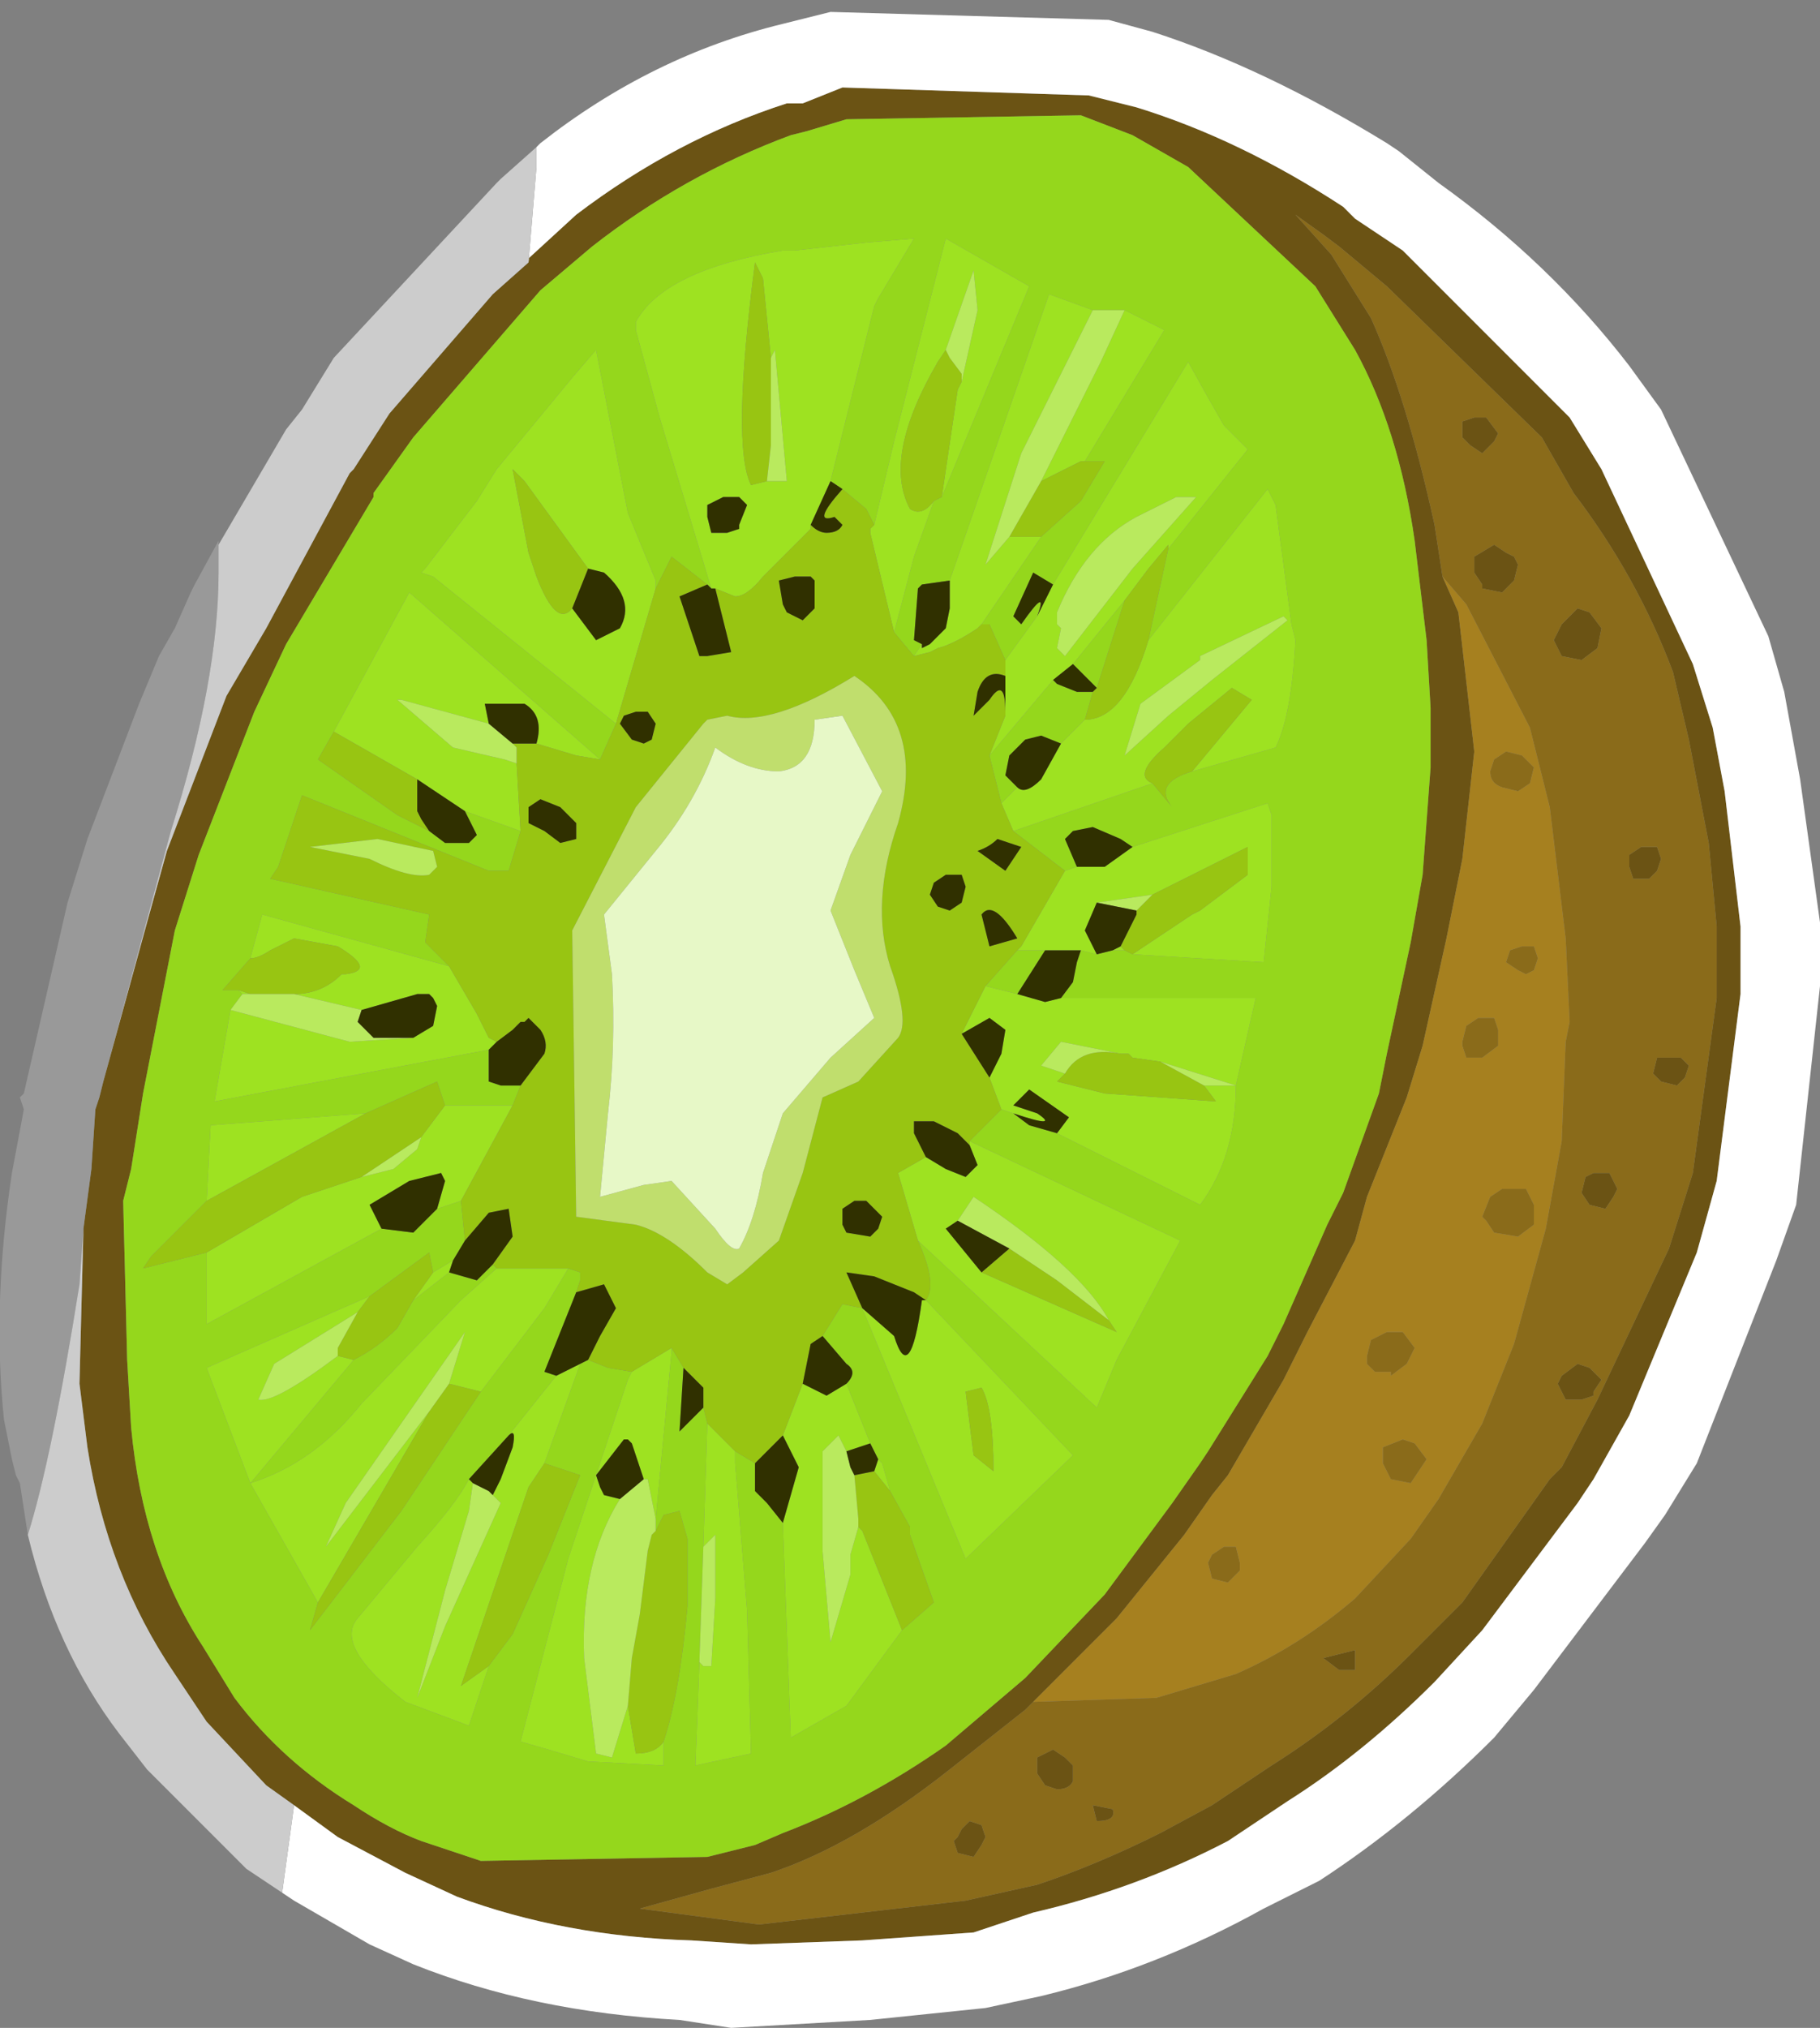 <?xml version="1.0" encoding="UTF-8" standalone="no"?>
<svg xmlns:ffdec="https://www.free-decompiler.com/flash" xmlns:xlink="http://www.w3.org/1999/xlink" ffdec:objectType="shape" height="25.5px" width="22.9px" xmlns="http://www.w3.org/2000/svg">
  <rect width="100%" height="100%" fill="#808080" stroke="none"/>
  <g transform="matrix(1.0, 0.0, 0.0, 1.0, 17.85, 105.3)">
    <path d="M0.55 -99.8 L0.55 -100.0 0.7 -100.05 0.85 -100.05 1.0 -99.85 0.95 -99.75 0.8 -99.6 0.65 -99.7 0.55 -99.8 M-11.2 -102.0 L-11.2 -102.05 -10.6 -102.6 Q-9.35 -103.55 -7.95 -104.0 L-7.75 -104.0 -7.25 -104.2 -4.15 -104.1 -3.55 -103.95 Q-2.25 -103.55 -0.95 -102.7 L-0.8 -102.55 -0.2 -102.15 1.9 -100.05 2.3 -99.4 3.45 -96.95 3.7 -96.15 3.85 -95.35 4.05 -93.65 4.05 -92.8 3.75 -90.45 3.5 -89.55 2.65 -87.5 2.2 -86.7 2.0 -86.4 0.8 -84.8 0.2 -84.15 Q-0.7 -83.25 -1.65 -82.65 L-2.4 -82.15 Q-3.55 -81.55 -4.85 -81.25 L-5.6 -81.0 -7.0 -80.9 -8.4 -80.85 -9.15 -80.9 Q-10.75 -80.95 -12.1 -81.45 L-12.75 -81.75 -13.6 -82.2 -14.15 -82.6 -14.5 -82.85 -15.25 -83.65 -15.65 -84.25 Q-16.5 -85.5 -16.75 -87.1 L-16.85 -87.9 -16.8 -89.85 -16.7 -90.6 -16.65 -91.35 -16.6 -91.5 -16.55 -91.7 -16.0 -93.7 -15.75 -94.6 -15.0 -96.55 -14.5 -97.4 -13.45 -99.35 -13.4 -99.4 -12.95 -100.1 -11.65 -101.6 -11.2 -102.0 M-4.85 -83.9 L-4.95 -83.8 -5.9 -83.05 Q-7.1 -82.1 -8.15 -81.75 L-8.9 -81.55 -9.8 -81.3 -9.05 -81.2 -8.3 -81.1 -5.7 -81.4 -4.8 -81.6 Q-4.05 -81.85 -3.25 -82.25 L-2.6 -82.6 -1.85 -83.1 Q-0.9 -83.7 -0.1 -84.5 L0.55 -85.15 1.65 -86.7 1.8 -86.85 2.25 -87.7 3.15 -89.6 3.45 -90.55 3.75 -92.75 3.75 -93.65 3.65 -94.7 3.4 -96.0 3.2 -96.85 Q2.75 -98.05 1.95 -99.1 L1.55 -99.8 -0.4 -101.7 -1.0 -102.2 -1.2 -102.35 -1.55 -102.6 -1.1 -102.1 -0.6 -101.3 Q-0.15 -100.3 0.2 -98.7 L0.3 -98.05 0.5 -97.6 0.7 -95.85 0.55 -94.5 0.35 -93.5 0.25 -93.05 0.05 -92.15 -0.15 -91.5 -0.65 -90.25 -0.8 -89.7 -1.4 -88.55 -1.7 -87.95 -2.4 -86.75 -2.6 -86.5 -2.95 -86.0 -3.8 -84.95 -4.85 -83.9 M0.8 -97.9 L0.8 -97.95 0.7 -98.1 0.7 -98.3 0.95 -98.45 1.1 -98.35 1.2 -98.3 1.25 -98.2 1.2 -98.0 1.05 -97.85 0.8 -97.9 M2.15 -97.6 L2.3 -97.4 2.25 -97.15 2.05 -97.0 1.8 -97.05 1.7 -97.25 1.8 -97.45 2.0 -97.65 2.15 -97.6 M-12.65 -99.8 L-13.15 -99.1 -13.15 -99.05 -14.25 -97.2 -14.65 -96.35 -15.35 -94.55 -15.65 -93.6 -16.05 -91.55 -16.2 -90.6 -16.3 -90.2 -16.25 -88.2 -16.2 -87.35 Q-16.05 -85.75 -15.3 -84.6 L-14.9 -83.95 Q-14.3 -83.15 -13.4 -82.6 -12.95 -82.3 -12.55 -82.15 L-11.8 -81.9 -8.95 -81.95 -8.35 -82.1 -8.0 -82.25 Q-6.95 -82.65 -5.95 -83.35 L-4.95 -84.2 -3.95 -85.25 -3.1 -86.4 -2.75 -86.9 -2.65 -87.05 -1.9 -88.25 -1.7 -88.65 -1.15 -89.9 -0.95 -90.3 -0.5 -91.55 -0.4 -92.05 -0.1 -93.45 0.05 -94.3 0.15 -95.65 0.15 -96.4 0.1 -97.25 -0.05 -98.5 Q-0.25 -99.9 -0.8 -100.9 L-1.3 -101.7 -2.9 -103.2 -3.6 -103.6 -4.25 -103.85 -7.2 -103.8 -7.7 -103.65 -7.9 -103.6 Q-9.25 -103.1 -10.4 -102.2 L-11.05 -101.65 -12.65 -99.8 M2.95 -91.8 L3.0 -92.0 3.15 -92.0 3.3 -92.0 3.4 -91.9 3.35 -91.75 3.25 -91.65 3.05 -91.7 2.95 -91.8 M3.05 -94.5 L3.0 -94.35 2.9 -94.25 2.7 -94.25 2.65 -94.4 2.65 -94.55 2.8 -94.65 3.0 -94.65 3.05 -94.5 M2.05 -90.3 L2.1 -90.5 2.2 -90.55 2.4 -90.55 2.5 -90.35 2.45 -90.25 2.35 -90.1 2.15 -90.15 2.05 -90.3 M1.85 -87.7 L1.75 -87.9 1.8 -88.0 2.0 -88.15 2.15 -88.1 2.3 -87.95 2.2 -87.8 2.2 -87.75 2.05 -87.7 1.85 -87.7 M-4.05 -82.4 L-4.1 -82.6 -3.85 -82.55 Q-3.8 -82.4 -4.05 -82.4 M-4.6 -83.3 L-4.45 -83.2 -4.35 -83.1 -4.35 -82.9 Q-4.4 -82.8 -4.55 -82.8 L-4.7 -82.85 -4.8 -83.0 -4.8 -83.2 -4.6 -83.3 M-1.0 -84.3 L-1.2 -84.45 -0.8 -84.55 -0.8 -84.3 -1.0 -84.3 M-5.5 -82.1 L-5.6 -81.95 -5.8 -82.0 -5.85 -82.15 -5.8 -82.2 -5.75 -82.3 -5.65 -82.4 -5.5 -82.35 -5.45 -82.2 -5.5 -82.1" fill="#6b5314" fill-rule="evenodd" stroke="none"/>
    <path d="M0.55 -99.8 L0.65 -99.7 0.8 -99.6 0.95 -99.75 1.0 -99.85 0.85 -100.05 0.7 -100.05 0.55 -100.0 0.55 -99.8 M0.3 -98.05 L0.2 -98.7 Q-0.15 -100.3 -0.6 -101.3 L-1.1 -102.1 -1.55 -102.6 -1.2 -102.35 -1.0 -102.2 -0.4 -101.7 1.55 -99.8 1.95 -99.1 Q2.75 -98.05 3.2 -96.85 L3.4 -96.0 3.65 -94.7 3.75 -93.65 3.75 -92.75 3.45 -90.55 3.15 -89.6 2.25 -87.7 1.8 -86.85 1.65 -86.7 0.55 -85.15 -0.1 -84.5 Q-0.9 -83.7 -1.85 -83.1 L-2.6 -82.6 -3.25 -82.25 Q-4.05 -81.85 -4.8 -81.6 L-5.7 -81.4 -8.3 -81.1 -9.05 -81.2 -9.8 -81.3 -8.9 -81.55 -8.15 -81.75 Q-7.1 -82.1 -5.9 -83.05 L-4.95 -83.8 -4.85 -83.9 -3.3 -83.95 -2.3 -84.25 Q-1.5 -84.6 -0.8 -85.2 L-0.1 -85.95 0.25 -86.45 0.8 -87.4 1.2 -88.4 1.6 -89.85 1.8 -90.95 1.85 -92.2 1.9 -92.45 1.85 -93.5 1.65 -95.15 1.4 -96.15 0.6 -97.7 0.3 -98.05 M2.15 -97.6 L2.0 -97.65 1.8 -97.45 1.7 -97.25 1.8 -97.05 2.05 -97.0 2.25 -97.15 2.3 -97.4 2.15 -97.6 M0.8 -97.9 L1.05 -97.85 1.2 -98.0 1.25 -98.2 1.2 -98.3 1.1 -98.35 0.95 -98.45 0.7 -98.3 0.7 -98.1 0.8 -97.95 0.8 -97.9 M1.25 -93.1 L1.1 -93.2 1.15 -93.35 1.3 -93.4 1.45 -93.4 1.5 -93.25 1.45 -93.1 1.35 -93.05 1.25 -93.1 M0.95 -95.75 L1.1 -95.85 1.3 -95.8 1.45 -95.65 1.4 -95.45 1.25 -95.35 1.05 -95.4 Q0.9 -95.45 0.9 -95.6 L0.95 -95.75 M3.05 -94.5 L3.0 -94.65 2.8 -94.65 2.65 -94.55 2.65 -94.4 2.7 -94.25 2.9 -94.25 3.0 -94.35 3.05 -94.5 M2.95 -91.8 L3.05 -91.7 3.25 -91.65 3.35 -91.75 3.4 -91.9 3.3 -92.0 3.15 -92.0 3.0 -92.0 2.95 -91.8 M0.95 -89.8 L0.85 -89.95 0.8 -90.0 0.9 -90.25 1.05 -90.35 1.35 -90.35 1.45 -90.15 1.45 -89.9 1.25 -89.75 0.95 -89.8 M0.55 -92.2 L0.6 -92.4 0.75 -92.5 0.95 -92.5 1.0 -92.35 1.0 -92.3 1.0 -92.15 0.8 -92.0 0.6 -92.0 0.55 -92.15 0.55 -92.2 M2.05 -90.3 L2.15 -90.15 2.35 -90.1 2.45 -90.25 2.5 -90.35 2.4 -90.55 2.2 -90.55 2.1 -90.5 2.05 -90.3 M-0.45 -87.1 L-0.2 -87.2 -0.05 -87.15 0.1 -86.95 0.0 -86.8 -0.1 -86.65 -0.35 -86.7 -0.45 -86.9 -0.45 -87.1 M1.85 -87.7 L2.05 -87.7 2.2 -87.75 2.2 -87.8 2.3 -87.95 2.15 -88.1 2.0 -88.15 1.8 -88.0 1.75 -87.9 1.85 -87.7 M-0.4 -88.55 L-0.2 -88.55 -0.05 -88.35 -0.15 -88.15 -0.35 -88.0 -0.35 -88.05 -0.55 -88.05 -0.65 -88.15 -0.65 -88.25 -0.6 -88.45 -0.4 -88.55 M-2.6 -85.45 L-2.65 -85.65 -2.6 -85.75 -2.45 -85.85 -2.3 -85.85 -2.25 -85.65 -2.25 -85.55 -2.4 -85.4 -2.6 -85.45 M-1.0 -84.3 L-0.8 -84.3 -0.8 -84.55 -1.2 -84.45 -1.0 -84.3 M-4.6 -83.3 L-4.8 -83.2 -4.8 -83.0 -4.7 -82.85 -4.55 -82.8 Q-4.4 -82.8 -4.35 -82.9 L-4.35 -83.1 -4.45 -83.2 -4.6 -83.3 M-4.05 -82.4 Q-3.8 -82.4 -3.85 -82.55 L-4.1 -82.6 -4.05 -82.4 M-5.5 -82.1 L-5.45 -82.2 -5.5 -82.35 -5.65 -82.4 -5.75 -82.3 -5.8 -82.2 -5.85 -82.15 -5.8 -82.0 -5.6 -81.95 -5.5 -82.1" fill="#8a6b1a" fill-rule="evenodd" stroke="none"/>
    <path d="M-14.15 -82.6 L-13.6 -82.2 -12.75 -81.75 -12.1 -81.45 Q-10.75 -80.95 -9.15 -80.9 L-8.4 -80.85 -7.0 -80.9 -5.6 -81.0 -4.85 -81.25 Q-3.55 -81.55 -2.4 -82.15 L-1.65 -82.65 Q-0.7 -83.25 0.2 -84.15 L0.8 -84.8 2.0 -86.4 2.2 -86.7 2.65 -87.5 3.5 -89.55 3.75 -90.45 4.05 -92.8 4.05 -93.65 3.85 -95.35 3.7 -96.15 3.45 -96.95 2.3 -99.4 1.9 -100.05 -0.2 -102.15 -0.8 -102.55 -0.95 -102.7 Q-2.25 -103.55 -3.55 -103.95 L-4.15 -104.1 -7.25 -104.2 -7.75 -104.0 -7.95 -104.0 Q-9.35 -103.55 -10.6 -102.6 L-11.2 -102.05 -11.2 -102.0 -11.1 -103.2 -11.1 -103.45 -11.05 -103.5 Q-9.65 -104.6 -8.0 -105.0 L-7.4 -105.15 -3.9 -105.05 -3.35 -104.9 Q-1.95 -104.45 -0.4 -103.5 L-0.25 -103.4 0.25 -103.0 Q1.65 -102.0 2.65 -100.7 L3.05 -100.15 4.4 -97.3 4.6 -96.6 4.8 -95.5 5.05 -93.7 5.05 -92.9 4.75 -90.15 4.5 -89.45 3.5 -86.9 3.1 -86.25 2.85 -85.9 1.45 -84.05 0.95 -83.45 Q-0.1 -82.4 -1.25 -81.65 L-1.95 -81.3 Q-3.3 -80.55 -4.75 -80.2 L-5.45 -80.05 -6.9 -79.9 -8.65 -79.8 -9.3 -79.9 Q-11.15 -80.0 -12.65 -80.6 L-13.2 -80.85 -14.15 -81.4 -14.75 -81.8 -14.3 -81.5 -14.15 -82.6" fill="#ffffff" fill-rule="evenodd" stroke="none"/>
    <path d="M0.3 -98.05 L0.6 -97.7 1.4 -96.15 1.65 -95.15 1.85 -93.5 1.9 -92.45 1.85 -92.2 1.8 -90.95 1.6 -89.85 1.2 -88.4 0.8 -87.4 0.25 -86.45 -0.1 -85.95 -0.8 -85.2 Q-1.5 -84.6 -2.3 -84.25 L-3.3 -83.95 -4.85 -83.9 -3.8 -84.95 -2.95 -86.0 -2.6 -86.5 -2.4 -86.75 -1.7 -87.95 -1.4 -88.55 -0.8 -89.7 -0.65 -90.25 -0.15 -91.5 0.05 -92.15 0.25 -93.05 0.35 -93.5 0.55 -94.5 0.7 -95.85 0.5 -97.6 0.3 -98.05 M0.95 -95.75 L0.9 -95.6 Q0.9 -95.45 1.05 -95.4 L1.25 -95.35 1.4 -95.45 1.45 -95.65 1.3 -95.8 1.1 -95.85 0.95 -95.75 M1.25 -93.1 L1.35 -93.05 1.45 -93.1 1.5 -93.25 1.45 -93.4 1.3 -93.4 1.15 -93.35 1.1 -93.2 1.25 -93.1 M0.55 -92.2 L0.55 -92.15 0.6 -92.0 0.8 -92.0 1.0 -92.15 1.0 -92.3 1.0 -92.35 0.95 -92.5 0.75 -92.5 0.6 -92.4 0.55 -92.2 M0.95 -89.8 L1.25 -89.75 1.45 -89.9 1.45 -90.15 1.35 -90.35 1.05 -90.35 0.9 -90.25 0.8 -90.0 0.85 -89.95 0.95 -89.8 M-0.45 -87.1 L-0.45 -86.9 -0.35 -86.7 -0.1 -86.65 0.0 -86.8 0.1 -86.95 -0.05 -87.15 -0.2 -87.2 -0.45 -87.1 M-0.4 -88.55 L-0.6 -88.45 -0.65 -88.25 -0.65 -88.15 -0.55 -88.05 -0.35 -88.05 -0.35 -88.0 -0.15 -88.15 -0.05 -88.35 -0.2 -88.55 -0.4 -88.55 M-2.6 -85.45 L-2.4 -85.4 -2.25 -85.55 -2.25 -85.65 -2.3 -85.85 -2.45 -85.85 -2.6 -85.75 -2.65 -85.65 -2.6 -85.45" fill="#a6801f" fill-rule="evenodd" stroke="none"/>
    <path d="M-12.65 -99.8 L-11.05 -101.65 -10.4 -102.2 Q-9.25 -103.1 -7.9 -103.6 L-7.7 -103.65 -7.2 -103.8 -4.25 -103.85 -3.6 -103.6 -2.9 -103.2 -1.3 -101.7 -0.8 -100.9 Q-0.25 -99.9 -0.05 -98.5 L0.1 -97.25 0.15 -96.4 0.15 -95.65 0.05 -94.3 -0.1 -93.45 -0.4 -92.05 -0.5 -91.55 -0.95 -90.3 -1.15 -89.9 -1.7 -88.65 -1.9 -88.25 -2.65 -87.05 -2.75 -86.9 -3.1 -86.4 -3.95 -85.25 -4.95 -84.2 -5.95 -83.35 Q-6.95 -82.65 -8.0 -82.25 L-8.35 -82.1 -8.95 -81.95 -11.8 -81.9 -12.55 -82.15 Q-12.95 -82.3 -13.4 -82.6 -14.3 -83.15 -14.9 -83.95 L-15.3 -84.6 Q-16.05 -85.75 -16.2 -87.35 L-16.25 -88.2 -16.3 -90.2 -16.2 -90.6 -16.05 -91.55 -15.65 -93.6 -15.35 -94.55 -14.65 -96.35 -14.25 -97.2 -13.15 -99.05 -13.15 -99.1 -12.65 -99.8 M-9.6 -97.9 L-9.6 -98.0 -9.95 -98.85 -10.35 -100.9 -10.65 -100.55 -11.6 -99.4 -11.85 -99.0 -12.5 -98.15 -12.55 -98.1 -12.4 -98.05 -10.1 -96.2 -10.3 -95.75 -11.1 -96.45 -12.7 -97.85 -13.65 -96.1 -13.85 -95.75 -12.85 -95.05 -12.45 -94.85 -12.25 -94.7 -12.1 -94.7 -11.95 -94.7 -11.85 -94.8 -12.0 -95.1 -11.3 -94.85 -11.45 -94.35 -11.7 -94.35 -14.05 -95.3 -14.35 -94.4 -14.45 -94.25 -12.45 -93.8 -12.5 -93.45 -12.2 -93.15 -14.55 -93.8 -14.7 -93.25 -15.05 -92.85 -14.85 -92.85 -14.8 -92.8 -14.95 -92.6 -15.15 -91.45 -11.7 -92.1 -11.7 -91.85 -11.7 -91.7 -11.55 -91.65 -11.3 -91.65 -11.4 -91.4 -12.25 -91.4 -12.35 -91.7 -13.25 -91.3 -15.2 -91.15 -15.25 -90.2 -15.95 -89.5 -16.05 -89.35 -15.25 -89.55 -15.25 -88.65 -13.05 -89.85 -12.65 -89.8 -12.35 -90.1 -12.05 -90.2 -12.0 -89.7 -12.15 -89.45 -12.4 -89.3 -12.45 -89.55 -13.2 -89.0 -15.25 -88.1 -14.7 -86.65 -13.85 -85.15 -13.95 -84.8 -12.8 -86.3 -11.8 -87.8 -11.0 -88.85 -10.7 -89.35 -10.55 -89.3 -10.55 -89.2 -10.6 -89.05 -11.0 -88.05 -10.85 -88.0 -11.45 -87.25 -11.95 -86.7 Q-12.1 -86.4 -12.6 -85.85 L-13.35 -84.95 Q-13.65 -84.6 -12.75 -83.9 L-11.95 -83.6 -11.7 -84.35 -11.4 -84.75 -10.95 -85.75 -10.55 -86.75 -11.0 -86.9 -10.55 -88.15 -10.45 -88.2 -10.2 -88.1 -9.9 -88.05 -9.95 -87.95 -10.7 -85.7 -11.3 -83.4 -10.95 -83.3 -10.45 -83.15 -9.5 -83.1 -9.5 -83.4 Q-9.3 -84.0 -9.2 -85.1 L-9.2 -85.95 -9.3 -86.3 -9.5 -86.25 -9.6 -86.05 -9.6 -86.2 -9.4 -88.3 -9.4 -88.35 -9.25 -88.1 -9.3 -87.3 -9.0 -87.6 -8.95 -87.4 -9.0 -85.85 -9.05 -84.4 -9.1 -83.1 -8.4 -83.25 -8.45 -85.05 -8.6 -86.9 -8.6 -87.05 -8.35 -86.9 -8.35 -86.55 -8.2 -86.4 -8.0 -86.15 -7.9 -83.45 -7.2 -83.85 -6.5 -84.8 -6.1 -85.15 -6.4 -86.0 -6.4 -86.1 -6.65 -86.55 -6.75 -86.9 -6.8 -86.95 -6.9 -87.15 -7.2 -87.9 Q-7.05 -88.05 -7.2 -88.15 L-7.5 -88.5 -7.25 -88.9 -7.0 -88.85 -5.7 -85.7 -4.35 -87.0 -6.2 -88.95 Q-6.05 -89.15 -6.3 -89.7 L-4.05 -87.6 -3.8 -88.2 -3.0 -89.7 -5.65 -90.95 -5.25 -91.35 -5.1 -91.3 -4.9 -91.15 -4.55 -91.05 -2.75 -90.15 Q-2.3 -90.75 -2.3 -91.65 L-2.05 -92.75 -4.5 -92.75 -4.35 -92.95 -4.3 -93.2 -4.25 -93.35 -4.05 -93.3 -3.85 -93.35 -3.7 -93.35 -3.6 -93.3 -1.95 -93.2 -1.85 -94.15 -1.85 -94.9 -1.85 -95.05 -1.9 -95.2 -3.6 -94.65 -3.75 -94.75 -4.1 -94.9 -4.35 -94.85 -4.45 -94.75 -4.3 -94.4 -4.45 -94.35 -5.1 -94.85 -3.35 -95.45 -3.1 -95.15 Q-3.35 -95.45 -2.85 -95.6 L-1.8 -95.9 Q-1.6 -96.3 -1.55 -97.25 L-1.6 -97.45 -1.8 -98.95 -1.9 -99.15 -3.4 -97.25 -3.15 -98.4 -2.15 -99.65 -2.45 -99.95 -2.65 -100.3 -2.9 -100.75 -4.6 -97.95 -4.85 -98.1 -5.1 -97.55 -5.0 -97.45 Q-4.65 -97.95 -4.8 -97.55 L-5.2 -97.0 -5.4 -97.45 -5.5 -97.45 -4.75 -98.55 -4.25 -99.0 -3.95 -99.5 -4.2 -99.5 -3.2 -101.15 -3.7 -101.4 -4.1 -101.4 -4.65 -101.6 -5.9 -98.0 -6.25 -97.95 -6.3 -97.9 -6.35 -97.25 -6.25 -97.2 -6.35 -97.05 -6.6 -97.35 -6.35 -98.3 -6.1 -99.0 -6.0 -99.05 -4.9 -101.7 -5.95 -102.3 -6.6 -99.75 -6.85 -98.7 -6.95 -98.9 -7.25 -99.15 -7.4 -99.25 -6.85 -101.45 -6.8 -101.55 -6.35 -102.3 -6.95 -102.25 -7.85 -102.15 -8.0 -102.15 Q-9.5 -101.9 -9.85 -101.25 L-9.85 -101.15 -9.55 -100.05 -8.9 -97.9 -8.95 -97.95 -9.4 -98.3 -9.6 -97.9 M-3.7 -97.75 L-4.05 -96.65 -4.1 -96.7 -4.35 -96.95 -3.7 -97.75 M-4.1 -96.6 L-4.2 -96.25 -4.5 -95.95 -4.75 -96.05 -4.95 -96.0 -5.15 -95.8 -5.2 -95.55 -5.05 -95.4 -5.25 -95.2 -5.4 -95.8 -4.6 -96.75 -4.55 -96.7 -4.3 -96.6 -4.1 -96.6 M-5.05 -93.35 L-4.7 -93.35 -5.05 -92.8 -5.45 -92.9 -5.05 -93.35 M-13.4 -88.2 Q-13.1 -88.35 -12.85 -88.6 L-12.65 -88.95 -12.2 -89.3 -11.85 -89.2 -11.65 -89.4 -11.6 -89.35 -12.05 -88.95 -13.3 -87.65 Q-13.9 -86.9 -14.7 -86.65 L-13.4 -88.2" fill="#95d71c" fill-rule="evenodd" stroke="none"/>
    <path d="M-10.1 -96.2 L-12.4 -98.05 -12.55 -98.1 -12.5 -98.15 -11.85 -99.0 -11.6 -99.4 -10.65 -100.55 -10.35 -100.9 -9.95 -98.85 -9.6 -98.0 -9.6 -97.9 -9.85 -97.05 -10.1 -96.2 M-8.9 -97.9 L-9.55 -100.05 -9.85 -101.15 -9.85 -101.25 Q-9.5 -101.9 -8.0 -102.15 L-7.85 -102.15 -6.95 -102.25 -6.35 -102.3 -6.8 -101.55 -6.85 -101.45 -7.4 -99.25 -7.65 -98.7 -7.65 -98.65 -8.25 -98.05 Q-8.45 -97.8 -8.6 -97.8 L-8.85 -97.9 -8.9 -97.9 M-6.85 -98.7 L-6.6 -99.75 -5.95 -102.3 -4.9 -101.7 -6.0 -99.05 -5.8 -100.4 -5.75 -100.5 -5.55 -101.4 -5.6 -101.9 -5.95 -100.9 -6.05 -100.75 Q-6.75 -99.55 -6.4 -98.9 -6.25 -98.8 -6.1 -99.0 L-6.35 -98.3 -6.6 -97.35 -6.9 -98.6 -6.9 -98.65 -6.85 -98.7 M-6.35 -97.05 L-6.25 -97.2 -6.25 -97.15 -6.15 -97.2 -5.95 -97.4 -5.9 -97.65 -5.9 -98.0 -4.65 -101.6 -4.1 -101.4 -5.0 -99.6 -5.45 -98.2 -5.15 -98.55 -4.75 -98.55 -5.5 -97.45 -5.55 -97.4 Q-5.85 -97.2 -6.05 -97.15 L-6.15 -97.1 -6.35 -97.05 M-3.7 -101.4 L-3.2 -101.15 -4.2 -99.5 -4.25 -99.5 -4.75 -99.25 -4.0 -100.75 -3.7 -101.4 M-5.2 -97.0 L-4.8 -97.55 -4.6 -97.95 -2.9 -100.75 -2.65 -100.3 -2.45 -99.95 -2.15 -99.65 -3.15 -98.4 -3.15 -98.45 -3.4 -98.15 -3.7 -97.75 -4.35 -96.95 -4.6 -96.75 -5.4 -95.8 -5.2 -96.3 -5.2 -96.35 -5.2 -96.8 -5.2 -97.0 M-3.4 -97.25 L-1.9 -99.15 -1.8 -98.95 -1.6 -97.45 -1.55 -97.25 Q-1.6 -96.3 -1.8 -95.9 L-2.85 -95.6 -2.1 -96.5 -2.35 -96.65 -2.9 -96.2 -3.2 -95.9 Q-3.6 -95.55 -3.35 -95.45 L-5.1 -94.85 -5.25 -95.2 -5.05 -95.4 Q-4.95 -95.3 -4.75 -95.5 L-4.5 -95.95 -4.2 -96.25 Q-3.7 -96.25 -3.4 -97.25 M-4.45 -94.35 L-4.3 -94.4 -3.95 -94.4 -3.6 -94.65 -1.9 -95.2 -1.85 -95.05 -1.85 -94.9 -1.85 -94.15 -1.95 -93.2 -3.6 -93.3 -2.85 -93.8 -2.75 -93.85 -2.15 -94.3 -2.15 -94.65 -3.35 -94.05 -4.05 -93.95 -4.2 -93.6 -4.05 -93.3 -4.25 -93.35 -4.3 -93.35 -4.6 -93.35 -4.7 -93.35 -5.05 -93.35 -5.0 -93.4 -4.45 -94.35 M-3.7 -93.35 L-3.85 -93.35 -3.75 -93.4 -3.7 -93.35 M-4.5 -92.75 L-2.05 -92.75 -2.3 -91.65 Q-2.3 -90.75 -2.75 -90.15 L-4.55 -91.05 -4.4 -91.25 -4.9 -91.6 -5.1 -91.4 -4.8 -91.3 Q-4.5 -91.1 -5.1 -91.3 L-5.25 -91.35 -5.4 -91.75 -5.25 -92.05 -5.2 -92.35 -5.4 -92.5 -5.75 -92.3 -5.45 -92.9 -5.05 -92.8 -4.7 -92.7 -4.5 -92.75 M-5.65 -90.95 L-3.0 -89.7 -3.8 -88.2 -4.05 -87.6 -6.3 -89.7 -6.55 -90.55 -6.2 -90.75 -5.95 -90.6 -5.7 -90.5 -5.55 -90.65 -5.65 -90.9 -5.65 -90.95 M-6.2 -88.95 L-4.35 -87.0 -5.7 -85.7 -7.0 -88.85 -6.6 -88.5 Q-6.4 -87.85 -6.25 -88.95 L-6.2 -88.95 M-7.2 -87.9 L-6.9 -87.15 -7.2 -87.05 -7.3 -87.25 -7.5 -87.05 -7.5 -85.8 -7.4 -84.65 -7.15 -85.5 -7.15 -85.75 -7.05 -86.1 -7.0 -86.05 -6.5 -84.8 -7.2 -83.85 -7.9 -83.45 -8.0 -86.15 -7.8 -86.85 -8.0 -87.25 -7.75 -87.9 -7.45 -87.75 -7.2 -87.9 M-6.8 -86.95 L-6.75 -86.9 -6.65 -86.55 -6.85 -86.8 -6.8 -86.95 M-8.6 -87.05 L-8.6 -86.9 -8.45 -85.05 -8.4 -83.25 -9.1 -83.1 -9.05 -84.4 -9.0 -84.35 -8.9 -84.35 -8.85 -85.2 -8.85 -86.0 -9.0 -85.85 -8.95 -87.4 -8.6 -87.05 M-9.4 -88.35 L-9.4 -88.3 -9.6 -86.2 -9.7 -86.7 -9.75 -86.7 -9.9 -87.15 -9.95 -87.2 -10.0 -87.2 -10.35 -86.75 -10.3 -86.6 -10.25 -86.5 -10.05 -86.45 Q-10.55 -85.65 -10.5 -84.45 L-10.45 -84.05 -10.35 -83.25 -10.15 -83.2 -9.95 -83.85 -9.85 -83.25 Q-9.6 -83.25 -9.5 -83.4 L-9.5 -83.1 -10.45 -83.15 -10.95 -83.3 -11.3 -83.4 -10.7 -85.7 -9.95 -87.95 -9.9 -88.05 -9.4 -88.35 M-10.55 -88.15 L-11.0 -86.9 -11.2 -86.6 -12.05 -84.1 -11.7 -84.35 -11.95 -83.6 -12.75 -83.9 Q-13.65 -84.6 -13.35 -84.95 L-12.6 -85.85 Q-12.1 -86.4 -11.95 -86.7 L-11.9 -86.65 -11.95 -86.3 -12.25 -85.3 -12.6 -83.95 -12.25 -84.85 -11.55 -86.4 -11.65 -86.5 -11.55 -86.7 -11.4 -87.1 Q-11.35 -87.35 -11.45 -87.25 L-10.85 -88.0 -10.55 -88.15 M-10.7 -89.35 L-11.0 -88.85 -11.8 -87.8 -12.2 -87.9 -12.0 -88.55 -13.5 -86.4 -13.75 -85.85 -12.45 -87.55 -13.85 -85.15 -14.7 -86.65 -15.25 -88.1 -13.2 -89.0 -13.35 -88.8 -14.4 -88.15 -14.6 -87.7 Q-14.4 -87.65 -13.6 -88.25 L-13.4 -88.2 -14.7 -86.65 Q-13.9 -86.9 -13.3 -87.65 L-12.05 -88.95 -11.6 -89.35 -10.7 -89.35 M-12.4 -89.3 L-12.15 -89.45 -12.2 -89.3 -12.65 -88.95 -12.4 -89.3 M-12.05 -90.2 L-12.35 -90.1 -12.25 -90.45 -12.3 -90.55 -12.7 -90.45 -13.2 -90.15 -13.05 -89.85 -15.25 -88.65 -15.25 -89.55 -14.05 -90.25 -13.3 -90.5 -12.9 -90.6 -12.6 -90.85 -12.55 -91.0 -12.25 -91.4 -11.4 -91.4 -12.05 -90.2 M-15.25 -90.2 L-15.2 -91.15 -13.25 -91.3 -15.25 -90.2 M-11.7 -92.1 L-15.15 -91.45 -14.95 -92.6 -13.45 -92.2 -12.65 -92.25 -12.4 -92.4 -12.35 -92.65 -12.4 -92.75 -12.45 -92.8 -12.6 -92.8 -13.3 -92.6 -14.15 -92.8 Q-13.8 -92.8 -13.55 -93.05 L-13.5 -93.05 Q-13.1 -93.1 -13.6 -93.4 L-14.15 -93.5 -14.45 -93.35 Q-14.6 -93.25 -14.7 -93.25 L-14.55 -93.8 -12.2 -93.15 -11.85 -92.55 -11.7 -92.25 -11.6 -92.2 -11.7 -92.1 M-14.8 -92.8 L-14.85 -92.85 -14.7 -92.8 -14.8 -92.8 M-11.3 -94.85 L-12.0 -95.1 -12.6 -95.5 -13.65 -96.1 -12.7 -97.85 -11.1 -96.45 -10.3 -95.75 -10.6 -95.8 -11.1 -95.95 Q-11.0 -96.3 -11.25 -96.45 L-11.75 -96.45 -11.7 -96.2 -12.8 -96.5 -12.85 -96.5 -12.15 -95.9 -11.5 -95.75 -11.35 -95.7 -11.3 -94.85 M-10.45 -98.15 L-11.25 -99.25 -11.4 -99.4 -11.2 -98.35 -11.1 -98.05 Q-10.85 -97.4 -10.65 -97.65 L-10.35 -97.25 -10.05 -97.4 Q-9.85 -97.75 -10.25 -98.1 L-10.45 -98.15 M-8.15 -100.8 L-8.25 -101.8 -8.35 -102.0 Q-8.65 -99.7 -8.4 -99.2 L-8.2 -99.25 -7.95 -99.25 -8.1 -100.9 -8.15 -100.8 M-8.75 -99.05 L-8.95 -98.95 -8.95 -98.8 -8.9 -98.6 -8.7 -98.6 -8.55 -98.65 -8.55 -98.7 -8.45 -98.95 -8.55 -99.05 -8.75 -99.05 M-3.05 -99.05 L-3.55 -98.8 Q-4.2 -98.45 -4.55 -97.6 L-4.55 -97.45 -4.5 -97.4 -4.55 -97.15 -4.45 -97.05 -3.6 -98.15 -2.8 -99.05 -3.05 -99.05 M-1.7 -97.55 L-2.75 -97.05 -2.75 -97.0 -3.5 -96.45 -3.7 -95.8 -3.15 -96.3 -2.6 -96.75 -1.65 -97.5 -1.7 -97.55 M-5.8 -89.95 L-5.95 -89.85 -5.5 -89.3 -3.8 -88.55 -3.9 -88.7 Q-4.25 -89.35 -5.6 -90.25 L-5.8 -89.95 M-5.35 -86.8 Q-5.35 -87.6 -5.5 -87.85 L-5.7 -87.8 -5.6 -87.0 -5.35 -86.8 M-4.45 -91.8 L-4.55 -91.7 -3.95 -91.55 -2.55 -91.45 -2.7 -91.65 -2.3 -91.65 -3.25 -91.95 -3.6 -92.0 -3.65 -92.05 -3.75 -92.05 -4.5 -92.2 -4.75 -91.9 -4.45 -91.8" fill="#9ee221" fill-rule="evenodd" stroke="none"/>
    <path d="M-9.6 -97.9 L-9.4 -98.3 -8.95 -97.95 -9.3 -97.8 -9.05 -97.05 -8.95 -97.05 -8.65 -97.1 -8.85 -97.9 -8.6 -97.8 Q-8.45 -97.8 -8.25 -98.05 L-7.65 -98.65 -7.65 -98.7 Q-7.55 -98.6 -7.45 -98.6 -7.3 -98.6 -7.25 -98.7 L-7.35 -98.8 Q-7.65 -98.7 -7.25 -99.15 L-6.95 -98.9 -6.85 -98.7 -6.9 -98.65 -6.9 -98.6 -6.6 -97.35 -6.35 -97.05 -6.15 -97.1 -6.05 -97.15 Q-5.85 -97.2 -5.55 -97.4 L-5.5 -97.45 -5.4 -97.45 -5.2 -97.0 -5.2 -96.8 Q-5.45 -96.9 -5.55 -96.6 L-5.6 -96.3 -5.4 -96.5 Q-5.2 -96.8 -5.2 -96.35 L-5.2 -96.3 -5.4 -95.8 -5.25 -95.2 -5.1 -94.85 -4.45 -94.35 -5.0 -93.4 -5.05 -93.35 -5.45 -92.9 -5.75 -92.3 -5.4 -91.75 -5.25 -91.35 -5.65 -90.95 -5.65 -90.9 -5.8 -91.05 -6.1 -91.2 -6.35 -91.2 -6.35 -91.05 -6.2 -90.75 -6.55 -90.55 -6.3 -89.7 Q-6.05 -89.15 -6.2 -88.95 L-6.35 -89.05 -6.85 -89.25 -7.2 -89.3 -7.0 -88.85 -7.25 -88.9 -7.5 -88.5 -7.65 -88.4 -7.75 -87.9 -8.0 -87.25 -8.35 -86.9 -8.6 -87.05 -8.95 -87.4 -9.0 -87.6 -9.0 -87.85 -9.25 -88.1 -9.4 -88.35 -9.9 -88.05 -10.2 -88.1 -10.45 -88.2 -10.3 -88.5 -10.1 -88.85 -10.25 -89.15 -10.6 -89.05 -10.55 -89.2 -10.55 -89.3 -10.7 -89.35 -11.6 -89.35 -11.65 -89.4 -11.4 -89.75 -11.45 -90.1 -11.7 -90.05 -12.0 -89.7 -12.05 -90.2 -11.4 -91.4 -11.3 -91.65 -11.0 -92.05 Q-10.95 -92.2 -11.05 -92.35 L-11.1 -92.4 -11.2 -92.5 -11.25 -92.45 -11.3 -92.45 -11.4 -92.35 -11.6 -92.2 -11.7 -92.25 -11.85 -92.55 -12.2 -93.15 -12.5 -93.45 -12.45 -93.8 -14.45 -94.25 -14.35 -94.4 -14.05 -95.3 -11.7 -94.35 -11.45 -94.35 -11.3 -94.85 -11.35 -95.7 -11.35 -95.75 -11.35 -95.9 -11.4 -95.95 -11.1 -95.95 -10.6 -95.8 -10.3 -95.75 -10.1 -96.2 -9.85 -97.05 -9.6 -97.9 M-6.0 -99.05 L-6.1 -99.0 Q-6.25 -98.8 -6.4 -98.9 -6.75 -99.55 -6.05 -100.75 L-5.95 -100.9 -5.9 -100.8 -5.75 -100.6 -5.75 -100.5 -5.8 -100.4 -6.0 -99.05 M-4.2 -99.5 L-3.95 -99.5 -4.25 -99.0 -4.75 -98.55 -5.15 -98.55 -4.75 -99.25 -4.25 -99.5 -4.2 -99.5 M-3.15 -98.4 L-3.4 -97.25 Q-3.7 -96.25 -4.2 -96.25 L-4.1 -96.6 -4.05 -96.65 -3.7 -97.75 -3.4 -98.15 -3.15 -98.45 -3.15 -98.4 M-2.85 -95.6 Q-3.35 -95.45 -3.1 -95.15 L-3.35 -95.45 Q-3.6 -95.55 -3.2 -95.9 L-2.9 -96.2 -2.35 -96.65 -2.1 -96.5 -2.85 -95.6 M-3.6 -93.3 L-3.7 -93.35 -3.75 -93.4 -3.55 -93.8 -3.55 -93.85 -3.35 -94.05 -2.15 -94.65 -2.15 -94.3 -2.75 -93.85 -2.85 -93.8 -3.6 -93.3 M-6.65 -86.55 L-6.4 -86.1 -6.4 -86.0 -6.1 -85.15 -6.5 -84.8 -7.0 -86.05 -7.05 -86.1 -7.05 -86.2 -7.1 -86.75 -6.85 -86.8 -6.65 -86.55 M-9.6 -86.05 L-9.5 -86.25 -9.3 -86.3 -9.2 -85.95 -9.2 -85.1 Q-9.3 -84.0 -9.5 -83.4 -9.6 -83.25 -9.85 -83.25 L-9.95 -83.85 -9.9 -84.45 -9.8 -85.0 -9.7 -85.8 -9.65 -86.0 -9.6 -86.05 M-11.0 -86.9 L-10.55 -86.75 -10.95 -85.75 -11.4 -84.75 -11.7 -84.35 -12.05 -84.1 -11.2 -86.6 -11.0 -86.9 M-11.8 -87.8 L-12.8 -86.3 -13.95 -84.8 -13.85 -85.15 -12.45 -87.55 -12.2 -87.9 -11.8 -87.8 M-13.2 -89.0 L-12.45 -89.55 -12.4 -89.3 -12.65 -88.95 -12.85 -88.6 Q-13.1 -88.35 -13.4 -88.2 L-13.6 -88.25 -13.6 -88.35 -13.35 -88.8 -13.2 -89.0 M-15.25 -89.55 L-16.05 -89.35 -15.95 -89.5 -15.25 -90.2 -13.25 -91.3 -12.35 -91.7 -12.25 -91.4 -12.55 -91.0 -13.3 -90.5 -14.05 -90.25 -15.25 -89.55 M-14.85 -92.85 L-15.05 -92.85 -14.7 -93.25 Q-14.6 -93.25 -14.45 -93.35 L-14.15 -93.5 -13.6 -93.4 Q-13.1 -93.1 -13.5 -93.05 L-13.55 -93.05 Q-13.8 -92.8 -14.15 -92.8 L-14.7 -92.8 -14.85 -92.85 M-12.45 -94.85 L-12.85 -95.05 -13.85 -95.75 -13.65 -96.1 -12.6 -95.5 -12.6 -95.1 -12.55 -95.0 -12.45 -94.85 M-10.65 -97.65 Q-10.85 -97.4 -11.1 -98.05 L-11.2 -98.35 -11.4 -99.4 -11.25 -99.25 -10.45 -98.15 -10.65 -97.65 M-8.2 -99.25 L-8.4 -99.2 Q-8.65 -99.7 -8.35 -102.0 L-8.25 -101.8 -8.15 -100.8 -8.15 -99.7 -8.2 -99.25 M-8.0 -97.7 L-7.95 -97.6 -7.75 -97.5 -7.6 -97.65 -7.6 -97.85 -7.6 -98.0 -7.65 -98.05 -7.85 -98.05 -8.05 -98.0 -8.0 -97.7 M-9.85 -96.35 L-10.0 -96.3 -10.05 -96.2 -9.9 -96.0 -9.75 -95.95 -9.65 -96.0 -9.6 -96.2 -9.7 -96.35 -9.85 -96.35 M-8.95 -96.25 L-9.0 -96.2 -9.85 -95.15 -10.65 -93.6 -10.6 -90.0 -9.85 -89.9 Q-9.45 -89.8 -8.95 -89.3 L-8.7 -89.15 -8.5 -89.3 -8.05 -89.7 -7.75 -90.55 -7.5 -91.5 -7.05 -91.7 -6.55 -92.25 Q-6.4 -92.45 -6.65 -93.15 -6.9 -93.95 -6.55 -94.95 -6.2 -96.2 -7.1 -96.8 -8.15 -96.15 -8.7 -96.3 L-8.95 -96.25 M-5.2 -94.35 L-5.0 -94.65 -5.3 -94.75 Q-5.4 -94.65 -5.55 -94.6 L-5.2 -94.35 M-5.75 -94.3 L-5.95 -94.3 -6.1 -94.2 -6.15 -94.05 -6.05 -93.9 -5.9 -93.85 -5.75 -93.95 -5.7 -94.15 -5.75 -94.3 M-5.05 -93.5 Q-5.35 -94.0 -5.5 -93.8 L-5.4 -93.4 -5.05 -93.5 M-7.2 -89.8 L-6.9 -89.75 -6.8 -89.85 -6.75 -90.0 -6.95 -90.2 -7.1 -90.2 -7.25 -90.1 -7.25 -89.9 -7.2 -89.8 M-5.5 -89.3 L-5.15 -89.6 -4.55 -89.2 -3.9 -88.7 -3.8 -88.55 -5.5 -89.3 M-5.35 -86.8 L-5.6 -87.0 -5.7 -87.8 -5.5 -87.85 Q-5.35 -87.6 -5.35 -86.8 M-2.7 -91.65 L-2.55 -91.45 -3.95 -91.55 -4.55 -91.7 -4.45 -91.8 Q-4.25 -92.15 -3.75 -92.05 L-3.65 -92.05 -3.6 -92.0 -3.25 -91.95 -2.7 -91.65 M-13.95 -94.65 L-13.2 -94.5 Q-12.7 -94.25 -12.45 -94.3 L-12.35 -94.4 -12.4 -94.6 -13.1 -94.75 -13.95 -94.65 M-10.8 -95.15 L-11.05 -95.25 -11.2 -95.15 -11.2 -94.95 -11.0 -94.85 -10.8 -94.7 -10.6 -94.75 -10.6 -94.95 -10.8 -95.15" fill="#98c512" fill-rule="evenodd" stroke="none"/>
    <path d="M-4.1 -101.4 L-3.7 -101.4 -4.0 -100.75 -4.75 -99.25 -5.15 -98.55 -5.45 -98.2 -5.0 -99.6 -4.1 -101.4 M-9.05 -84.4 L-9.0 -85.85 -8.85 -86.0 -8.85 -85.2 -8.9 -84.35 -9.0 -84.35 -9.05 -84.4 M-9.6 -86.2 L-9.6 -86.05 -9.65 -86.0 -9.7 -85.8 -9.8 -85.0 -9.9 -84.45 -9.95 -83.85 -10.15 -83.2 -10.35 -83.25 -10.45 -84.05 -10.5 -84.45 Q-10.55 -85.65 -10.05 -86.45 L-9.75 -86.7 -9.7 -86.7 -9.6 -86.2 M-14.95 -92.6 L-14.8 -92.8 -14.7 -92.8 -14.15 -92.8 -13.3 -92.6 -13.35 -92.45 -13.15 -92.25 -12.65 -92.25 -13.45 -92.2 -14.95 -92.6 M-8.2 -99.25 L-8.15 -99.7 -8.15 -100.8 -8.1 -100.9 -7.95 -99.25 -8.2 -99.25 M-5.75 -100.5 L-5.75 -100.6 -5.9 -100.8 -5.95 -100.9 -5.6 -101.9 -5.55 -101.4 -5.75 -100.5 M-3.05 -99.05 L-2.8 -99.05 -3.6 -98.15 -4.45 -97.05 -4.55 -97.15 -4.5 -97.4 -4.55 -97.45 -4.55 -97.6 Q-4.2 -98.45 -3.55 -98.8 L-3.05 -99.05 M-1.7 -97.55 L-1.65 -97.5 -2.6 -96.75 -3.15 -96.3 -3.7 -95.8 -3.5 -96.45 -2.75 -97.0 -2.75 -97.05 -1.7 -97.55 M-3.35 -94.05 L-3.55 -93.85 -4.05 -93.95 -3.35 -94.05 M-5.15 -89.6 L-5.8 -89.95 -5.6 -90.25 Q-4.25 -89.35 -3.9 -88.7 L-4.55 -89.2 -5.15 -89.6 M-7.05 -86.1 L-7.15 -85.75 -7.15 -85.5 -7.4 -84.65 -7.5 -85.8 -7.5 -87.05 -7.3 -87.25 -7.2 -87.05 -7.15 -86.85 -7.1 -86.75 -7.05 -86.2 -7.05 -86.1 M-2.7 -91.65 L-3.25 -91.95 -2.3 -91.65 -2.7 -91.65 M-3.75 -92.05 Q-4.25 -92.15 -4.45 -91.8 L-4.75 -91.9 -4.5 -92.2 -3.75 -92.05 M-11.7 -96.2 L-11.4 -95.95 -11.35 -95.9 -11.35 -95.75 -11.35 -95.7 -11.5 -95.75 -12.15 -95.9 -12.85 -96.5 -12.8 -96.5 -11.7 -96.2 M-13.95 -94.65 L-13.1 -94.75 -12.4 -94.6 -12.35 -94.4 -12.45 -94.3 Q-12.7 -94.25 -13.2 -94.5 L-13.95 -94.65 M-12.55 -91.0 L-12.6 -90.85 -12.9 -90.6 -13.3 -90.5 -12.55 -91.0 M-13.35 -88.8 L-13.6 -88.35 -13.6 -88.25 Q-14.4 -87.65 -14.6 -87.7 L-14.4 -88.15 -13.35 -88.8 M-12.2 -87.9 L-12.45 -87.55 -13.75 -85.85 -13.5 -86.4 -12.0 -88.55 -12.2 -87.9 M-11.9 -86.65 L-11.7 -86.55 -11.65 -86.5 -11.55 -86.4 -12.25 -84.85 -12.6 -83.95 -12.25 -85.3 -11.95 -86.3 -11.9 -86.65" fill="#b9ea5e" fill-rule="evenodd" stroke="none"/>
    <path d="M-8.95 -97.95 L-8.9 -97.9 -8.85 -97.9 -8.65 -97.1 -8.95 -97.05 -9.05 -97.05 -9.3 -97.8 -8.95 -97.95 M-7.4 -99.25 L-7.25 -99.15 Q-7.65 -98.7 -7.35 -98.8 L-7.25 -98.7 Q-7.3 -98.6 -7.45 -98.6 -7.55 -98.6 -7.65 -98.7 L-7.4 -99.25 M-6.25 -97.2 L-6.35 -97.25 -6.3 -97.9 -6.25 -97.95 -5.9 -98.0 -5.9 -97.65 -5.95 -97.4 -6.15 -97.2 -6.25 -97.15 -6.25 -97.2 M-4.8 -97.55 Q-4.65 -97.95 -5.0 -97.45 L-5.1 -97.55 -4.85 -98.1 -4.6 -97.95 -4.8 -97.55 M-4.3 -94.4 L-4.45 -94.75 -4.35 -94.85 -4.1 -94.9 -3.75 -94.75 -3.6 -94.65 -3.95 -94.4 -4.3 -94.4 M-3.85 -93.35 L-4.05 -93.3 -4.2 -93.6 -4.05 -93.95 -3.55 -93.85 -3.55 -93.8 -3.75 -93.4 -3.85 -93.35 M-4.25 -93.35 L-4.3 -93.2 -4.35 -92.95 -4.5 -92.75 -4.7 -92.7 -5.05 -92.8 -4.7 -93.35 -4.6 -93.35 -4.3 -93.35 -4.25 -93.35 M-4.55 -91.05 L-4.9 -91.15 -5.1 -91.3 Q-4.5 -91.1 -4.8 -91.3 L-5.1 -91.4 -4.9 -91.6 -4.4 -91.25 -4.55 -91.05 M-7.5 -88.5 L-7.2 -88.15 Q-7.05 -88.05 -7.2 -87.9 L-7.45 -87.75 -7.75 -87.9 -7.65 -88.4 -7.5 -88.5 M-6.9 -87.15 L-6.8 -86.95 -6.85 -86.8 -7.1 -86.75 -7.15 -86.85 -7.2 -87.05 -6.9 -87.15 M-8.0 -86.15 L-8.2 -86.4 -8.35 -86.55 -8.35 -86.9 -8.0 -87.25 -7.8 -86.85 -8.0 -86.15 M-9.0 -87.6 L-9.3 -87.3 -9.25 -88.1 -9.0 -87.85 -9.0 -87.6 M-10.45 -88.2 L-10.55 -88.15 -10.85 -88.0 -11.0 -88.05 -10.6 -89.05 -10.25 -89.15 -10.1 -88.85 -10.3 -88.5 -10.45 -88.2 M-11.95 -86.7 L-11.45 -87.25 Q-11.35 -87.35 -11.4 -87.1 L-11.55 -86.7 -11.65 -86.5 -11.7 -86.55 -11.9 -86.65 -11.95 -86.7 M-12.15 -89.45 L-12.0 -89.7 -11.7 -90.05 -11.45 -90.1 -11.4 -89.75 -11.65 -89.4 -11.85 -89.2 -12.2 -89.3 -12.15 -89.45 M-12.35 -90.1 L-12.65 -89.8 -13.05 -89.85 -13.2 -90.15 -12.7 -90.45 -12.3 -90.55 -12.25 -90.45 -12.35 -90.1 M-11.3 -91.65 L-11.55 -91.65 -11.7 -91.7 -11.7 -91.85 -11.7 -92.1 -11.6 -92.2 -11.4 -92.35 -11.3 -92.45 -11.25 -92.45 -11.2 -92.5 -11.1 -92.4 -11.05 -92.35 Q-10.95 -92.2 -11.0 -92.05 L-11.3 -91.65 M-12.0 -95.1 L-11.85 -94.8 -11.95 -94.7 -12.1 -94.7 -12.25 -94.7 -12.45 -94.85 -12.55 -95.0 -12.6 -95.1 -12.6 -95.5 -12.0 -95.1 M-10.65 -97.65 L-10.45 -98.15 -10.25 -98.1 Q-9.85 -97.75 -10.05 -97.4 L-10.35 -97.25 -10.65 -97.65 M-8.75 -99.05 L-8.55 -99.05 -8.45 -98.95 -8.55 -98.7 -8.55 -98.65 -8.7 -98.6 -8.9 -98.6 -8.95 -98.8 -8.95 -98.95 -8.75 -99.05 M-4.05 -96.65 L-4.1 -96.6 -4.3 -96.6 -4.55 -96.7 -4.6 -96.75 -4.35 -96.95 -4.1 -96.7 -4.05 -96.65 M-5.05 -95.4 L-5.2 -95.55 -5.15 -95.8 -4.95 -96.0 -4.75 -96.05 -4.5 -95.95 -4.75 -95.5 Q-4.95 -95.3 -5.05 -95.4 M-5.2 -96.35 Q-5.2 -96.8 -5.4 -96.5 L-5.6 -96.3 -5.55 -96.6 Q-5.45 -96.9 -5.2 -96.8 L-5.2 -96.35 M-8.0 -97.7 L-8.05 -98.0 -7.85 -98.05 -7.65 -98.05 -7.6 -98.0 -7.6 -97.85 -7.6 -97.65 -7.75 -97.5 -7.95 -97.6 -8.0 -97.7 M-9.85 -96.35 L-9.7 -96.35 -9.6 -96.2 -9.65 -96.0 -9.75 -95.95 -9.9 -96.0 -10.05 -96.2 -10.0 -96.3 -9.85 -96.35 M-5.4 -91.75 L-5.75 -92.3 -5.4 -92.5 -5.2 -92.35 -5.25 -92.05 -5.4 -91.75 M-5.05 -93.5 L-5.4 -93.4 -5.5 -93.8 Q-5.35 -94.0 -5.05 -93.5 M-5.75 -94.3 L-5.7 -94.15 -5.75 -93.95 -5.9 -93.85 -6.05 -93.9 -6.15 -94.05 -6.1 -94.2 -5.95 -94.3 -5.75 -94.3 M-5.2 -94.35 L-5.55 -94.6 Q-5.4 -94.65 -5.3 -94.75 L-5.0 -94.65 -5.2 -94.35 M-6.2 -90.75 L-6.35 -91.05 -6.35 -91.2 -6.1 -91.2 -5.8 -91.05 -5.65 -90.9 -5.55 -90.65 -5.7 -90.5 -5.95 -90.6 -6.2 -90.75 M-7.2 -89.8 L-7.25 -89.9 -7.25 -90.1 -7.1 -90.2 -6.95 -90.2 -6.75 -90.0 -6.8 -89.85 -6.9 -89.75 -7.2 -89.8 M-5.5 -89.3 L-5.95 -89.85 -5.8 -89.95 -5.15 -89.6 -5.5 -89.3 M-10.05 -86.45 L-10.25 -86.5 -10.3 -86.6 -10.35 -86.75 -10.0 -87.2 -9.95 -87.2 -9.9 -87.15 -9.75 -86.7 -10.05 -86.45 M-6.2 -88.95 L-6.25 -88.95 Q-6.4 -87.85 -6.6 -88.5 L-7.0 -88.85 -7.2 -89.3 -6.85 -89.25 -6.35 -89.05 -6.2 -88.95 M-11.4 -95.95 L-11.7 -96.2 -11.75 -96.45 -11.25 -96.45 Q-11.0 -96.3 -11.1 -95.95 L-11.4 -95.95 M-10.8 -95.15 L-10.6 -94.95 -10.6 -94.75 -10.8 -94.7 -11.0 -94.85 -11.2 -94.95 -11.2 -95.15 -11.05 -95.25 -10.8 -95.15 M-13.3 -92.6 L-12.6 -92.8 -12.45 -92.8 -12.4 -92.75 -12.35 -92.65 -12.4 -92.4 -12.65 -92.25 -13.15 -92.25 -13.35 -92.45 -13.3 -92.6" fill="#303000" fill-rule="evenodd" stroke="none"/>
    <path d="M-8.95 -96.25 L-8.7 -96.3 Q-8.15 -96.15 -7.1 -96.8 -6.2 -96.2 -6.55 -94.95 -6.9 -93.95 -6.65 -93.15 -6.4 -92.45 -6.55 -92.25 L-7.05 -91.7 -7.5 -91.5 -7.75 -90.55 -8.05 -89.7 -8.5 -89.3 -8.7 -89.15 -8.95 -89.3 Q-9.45 -89.8 -9.85 -89.9 L-10.6 -90.0 -10.65 -93.6 -9.85 -95.15 -9.0 -96.2 -8.95 -96.25 M-6.75 -95.35 L-7.25 -96.3 -7.6 -96.25 Q-7.6 -95.65 -8.05 -95.6 -8.45 -95.6 -8.85 -95.9 -9.1 -95.2 -9.6 -94.6 L-10.25 -93.8 -10.15 -93.05 Q-10.1 -92.15 -10.2 -91.3 L-10.3 -90.25 -9.75 -90.4 -9.4 -90.45 -8.85 -89.85 Q-8.65 -89.55 -8.55 -89.6 -8.35 -89.95 -8.25 -90.55 L-8.0 -91.3 -7.4 -92.0 -6.85 -92.5 -7.1 -93.1 -7.4 -93.85 -7.15 -94.55 -6.75 -95.35" fill="#c0de6d" fill-rule="evenodd" stroke="none"/>
    <path d="M-6.75 -95.35 L-7.15 -94.55 -7.4 -93.85 -7.1 -93.1 -6.85 -92.5 -7.4 -92.0 -8.0 -91.3 -8.25 -90.55 Q-8.35 -89.95 -8.55 -89.6 -8.65 -89.55 -8.85 -89.85 L-9.4 -90.45 -9.75 -90.4 -10.3 -90.25 -10.2 -91.3 Q-10.1 -92.15 -10.15 -93.05 L-10.25 -93.8 -9.6 -94.6 Q-9.1 -95.2 -8.85 -95.9 -8.45 -95.6 -8.05 -95.6 -7.6 -95.65 -7.6 -96.25 L-7.25 -96.3 -6.75 -95.35" fill="#e7f8c7" fill-rule="evenodd" stroke="none"/>
    <path d="M-16.55 -91.7 L-16.6 -91.5 -16.65 -91.35 -16.7 -90.6 -16.8 -89.85 -16.85 -89.15 Q-17.2 -86.95 -17.5 -86.0 L-17.6 -86.65 -17.65 -86.75 -17.7 -86.95 -17.8 -87.45 Q-17.95 -88.9 -17.7 -90.55 L-17.55 -91.35 -17.6 -91.5 -17.55 -91.55 -17.0 -93.95 -16.75 -94.75 -16.1 -96.45 -15.85 -97.05 -15.65 -97.4 -15.45 -97.85 -15.4 -97.95 -15.1 -98.5 -15.1 -98.45 -15.1 -98.1 Q-15.1 -96.75 -15.7 -94.85 L-16.55 -91.7" fill="#999999" fill-rule="evenodd" stroke="none"/>
    <path d="M-14.15 -82.6 L-14.3 -81.5 -14.75 -81.8 -16.0 -83.05 -16.35 -83.5 Q-17.15 -84.55 -17.5 -86.0 -17.2 -86.95 -16.85 -89.15 L-16.8 -89.85 -16.85 -87.9 -16.75 -87.1 Q-16.5 -85.5 -15.65 -84.25 L-15.25 -83.65 -14.5 -82.85 -14.15 -82.6 M-11.1 -103.45 L-11.1 -103.2 -11.2 -102.0 -11.65 -101.6 -12.95 -100.1 -13.4 -99.4 -13.45 -99.35 -14.5 -97.4 -15.0 -96.55 -15.75 -94.6 -16.0 -93.7 -16.55 -91.7 -15.7 -94.85 Q-15.1 -96.75 -15.1 -98.1 L-15.1 -98.45 -14.25 -99.9 -14.05 -100.15 -13.65 -100.8 -11.6 -103.0 -11.55 -103.05 -11.1 -103.45" fill="#cccccc" fill-rule="evenodd" stroke="none"/>
  </g>
</svg>
